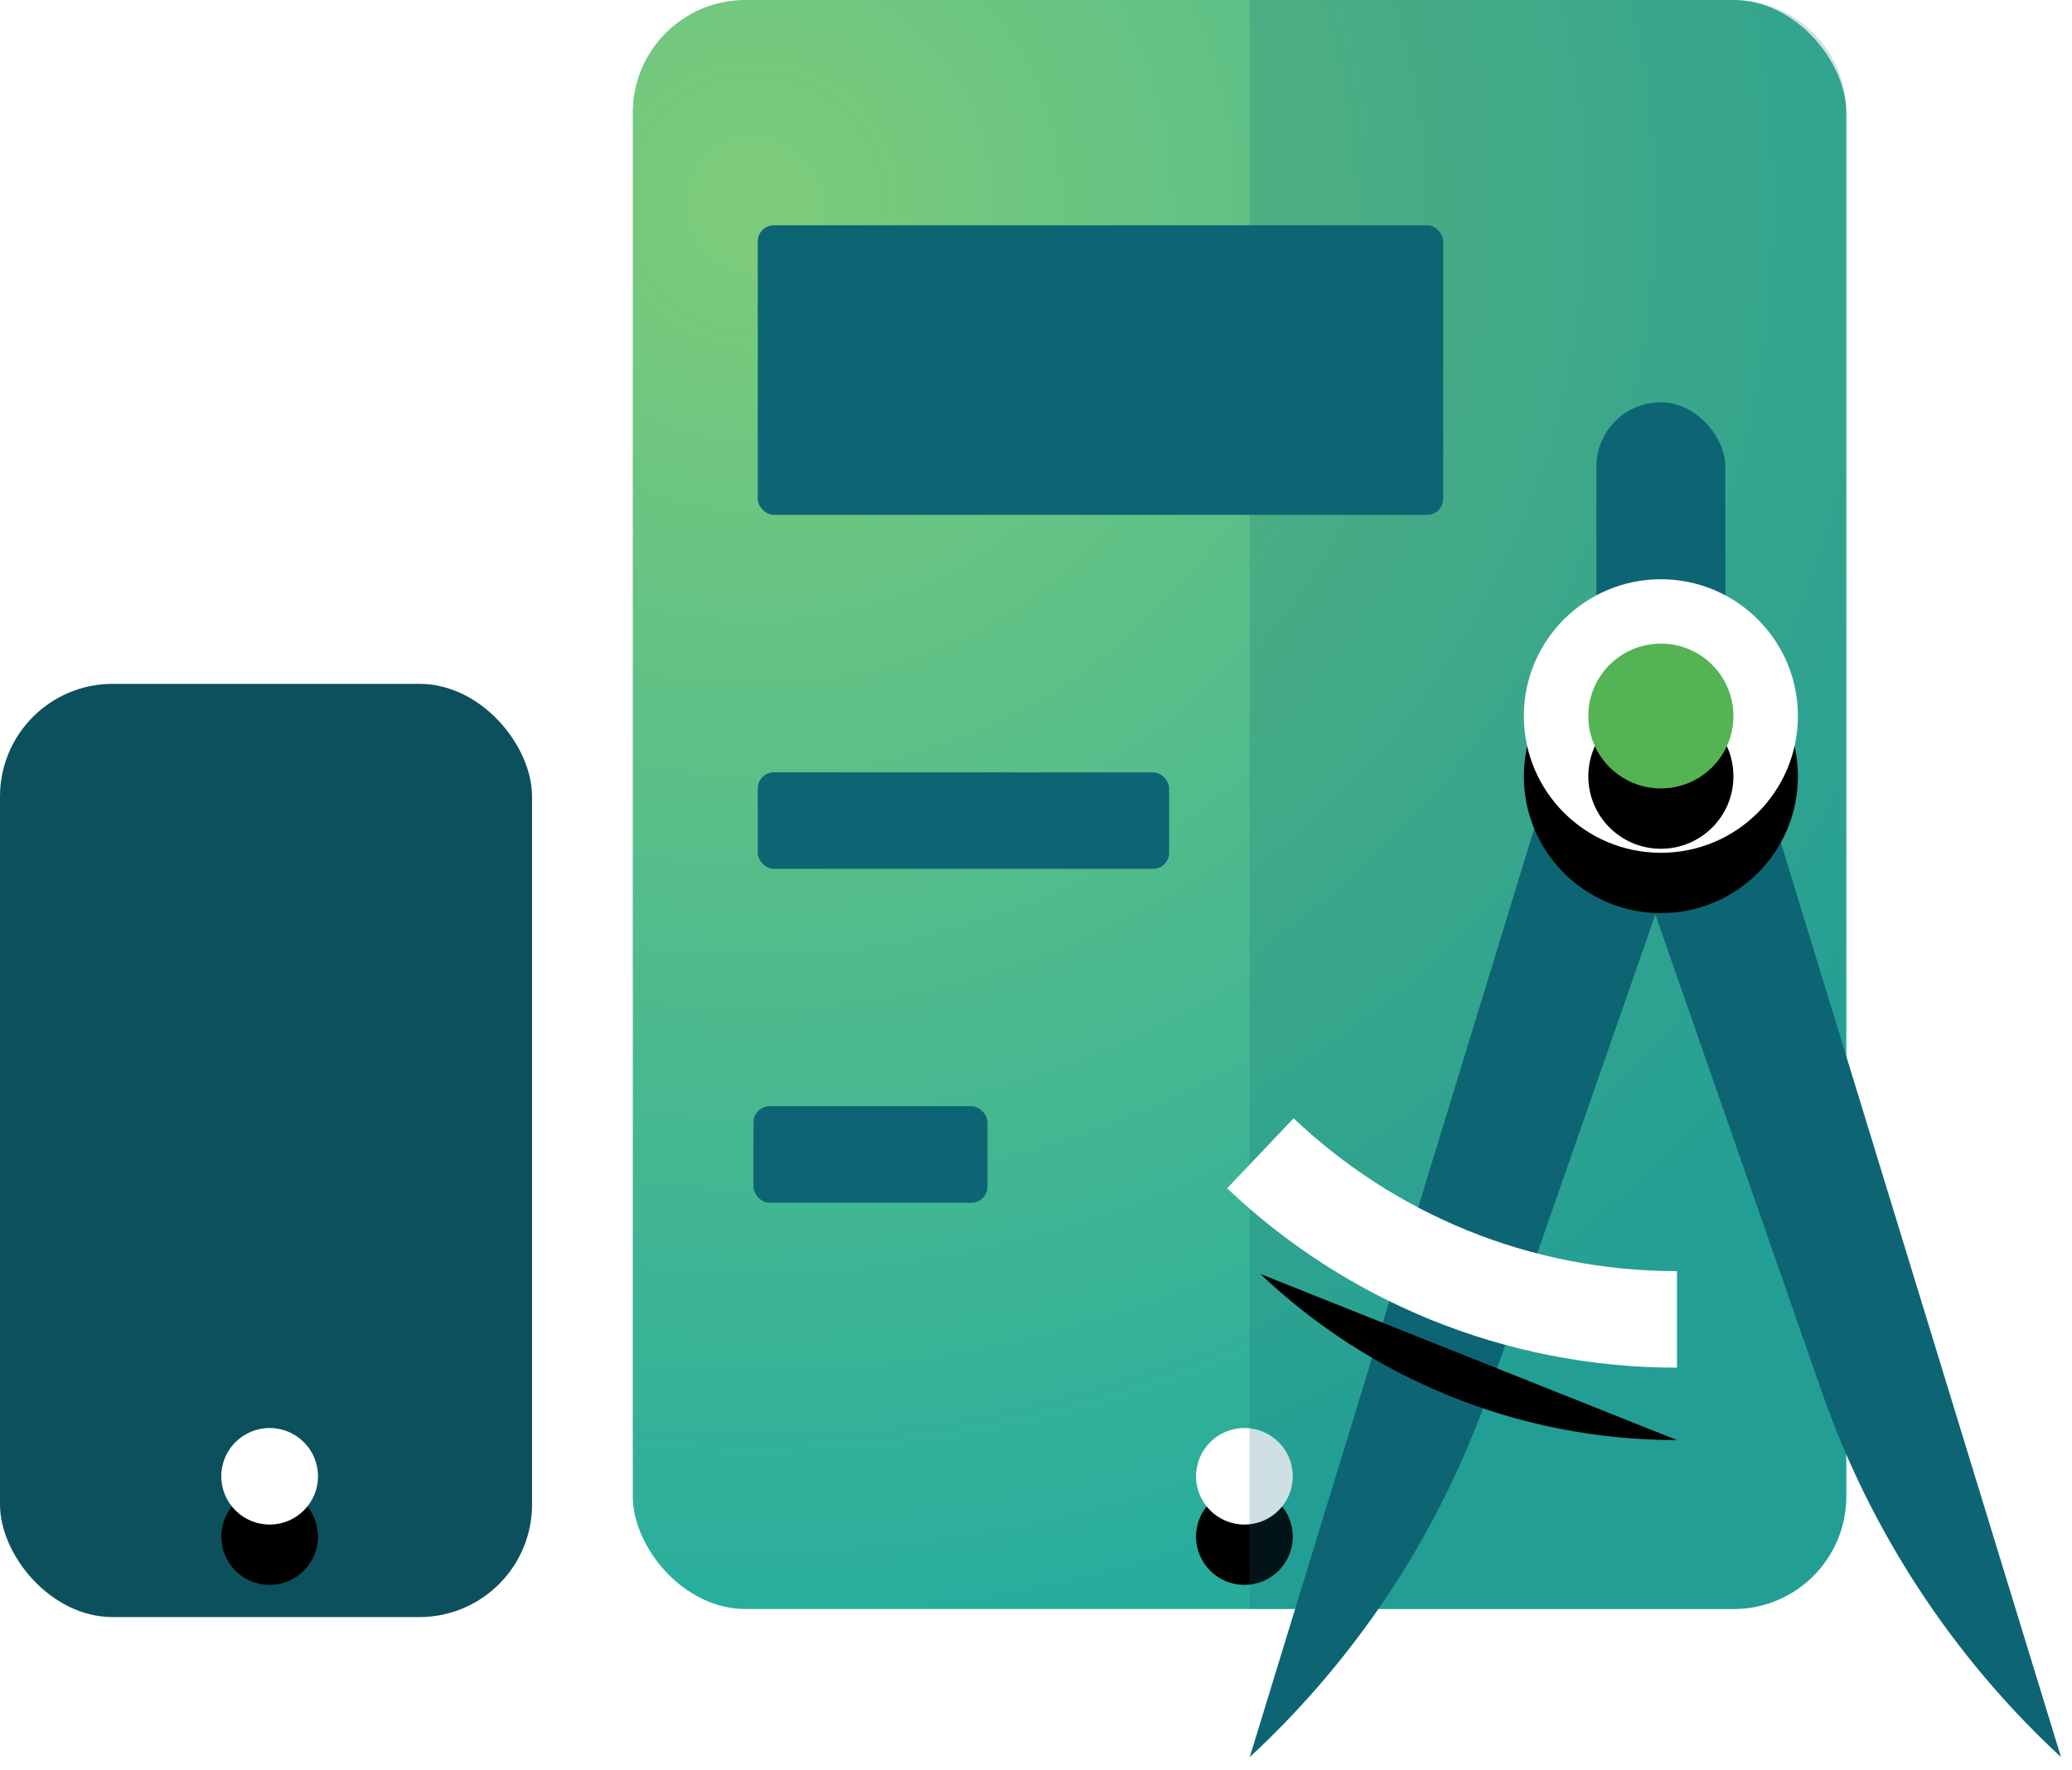 <?xml version="1.0" encoding="UTF-8"?> <svg xmlns="http://www.w3.org/2000/svg" xmlns:xlink="http://www.w3.org/1999/xlink" width="103px" height="88px" viewBox="0 0 103 88"><!-- Generator: Sketch 52.6 (67491) - http://www.bohemiancoding.com/sketch --><title>ic-Template</title><desc>Created with Sketch.</desc><defs><ellipse id="path-1" cx="13.404" cy="39.4" rx="2.404" ry="2.4"></ellipse><filter x="-187.2%" y="-125.0%" width="474.3%" height="475.0%" id="filter-2"><feOffset dx="0" dy="3" in="SourceAlpha" result="shadowOffsetOuter1"></feOffset><feGaussianBlur stdDeviation="2.5" in="shadowOffsetOuter1" result="shadowBlurOuter1"></feGaussianBlur><feColorMatrix values="0 0 0 0 0.043 0 0 0 0 0.275 0 0 0 0 0.318 0 0 0 0.431 0" type="matrix" in="shadowBlurOuter1"></feColorMatrix></filter><radialGradient cx="10.148%" cy="12.31%" fx="10.148%" fy="12.31%" r="117.677%" gradientTransform="translate(0.101,0.123),scale(1,0.754),rotate(53.441),translate(-0.101,-0.123)" id="radialGradient-3"><stop stop-color="#7ECC79" offset="0%"></stop><stop stop-color="#28AD9D" offset="100%"></stop></radialGradient><ellipse id="path-4" cx="30.404" cy="73.4" rx="2.404" ry="2.4"></ellipse><filter x="-187.2%" y="-125.0%" width="474.3%" height="475.0%" id="filter-5"><feOffset dx="0" dy="3" in="SourceAlpha" result="shadowOffsetOuter1"></feOffset><feGaussianBlur stdDeviation="2.5" in="shadowOffsetOuter1" result="shadowBlurOuter1"></feGaussianBlur><feColorMatrix values="0 0 0 0 0.043 0 0 0 0 0.275 0 0 0 0 0.318 0 0 0 0.431 0" type="matrix" in="shadowBlurOuter1"></feColorMatrix></filter><ellipse id="path-6" cx="20.438" cy="15.6" rx="6.812" ry="6.8"></ellipse><filter x="-66.1%" y="-44.1%" width="232.1%" height="232.4%" id="filter-7"><feOffset dx="0" dy="3" in="SourceAlpha" result="shadowOffsetOuter1"></feOffset><feGaussianBlur stdDeviation="2.5" in="shadowOffsetOuter1" result="shadowBlurOuter1"></feGaussianBlur><feColorMatrix values="0 0 0 0 0.043 0 0 0 0 0.275 0 0 0 0 0.318 0 0 0 0.431 0" type="matrix" in="shadowBlurOuter1"></feColorMatrix></filter><ellipse id="path-8" cx="20.438" cy="15.6" rx="3.607" ry="3.6"></ellipse><filter x="-124.8%" y="-83.3%" width="349.5%" height="350.0%" id="filter-9"><feOffset dx="0" dy="3" in="SourceAlpha" result="shadowOffsetOuter1"></feOffset><feGaussianBlur stdDeviation="2.5" in="shadowOffsetOuter1" result="shadowBlurOuter1"></feGaussianBlur><feColorMatrix values="0 0 0 0 0.043 0 0 0 0 0.275 0 0 0 0 0.318 0 0 0 0.431 0" type="matrix" in="shadowBlurOuter1"></feColorMatrix></filter><path d="M0.529,37.341 C5.92,42.459 13.212,45.6 21.239,45.6" id="path-10"></path><filter x="-59.8%" y="-113.7%" width="214.9%" height="388.1%" id="filter-11"><feMorphology radius="2.4" operator="dilate" in="SourceAlpha" result="shadowSpreadOuter1"></feMorphology><feOffset dx="0" dy="3" in="shadowSpreadOuter1" result="shadowOffsetOuter1"></feOffset><feMorphology radius="2.4" operator="erode" in="SourceAlpha" result="shadowInner"></feMorphology><feOffset dx="0" dy="3" in="shadowInner" result="shadowInner"></feOffset><feComposite in="shadowOffsetOuter1" in2="shadowInner" operator="out" result="shadowOffsetOuter1"></feComposite><feGaussianBlur stdDeviation="2.5" in="shadowOffsetOuter1" result="shadowBlurOuter1"></feGaussianBlur><feColorMatrix values="0 0 0 0 0.043 0 0 0 0 0.275 0 0 0 0 0.318 0 0 0 0.431 0" type="matrix" in="shadowBlurOuter1"></feColorMatrix></filter></defs><g id="Home" stroke="none" stroke-width="1" fill="none" fill-rule="evenodd"><g id="Resources" transform="translate(-313, -610)"><g id="Group" transform="translate(191, 582)"><g id="ic-Template" transform="translate(101, 0)"><rect id="Rectangle" fill-rule="nonzero" x="0" y="0" width="144" height="144"></rect><g id="Group-98" transform="translate(21, 28)"><g id="Group-14" transform="translate(0, 34)"><rect id="Rectangle-Copy-55" fill="#0D505D" x="5.34683409e-13" y="-1.42108547e-14" width="26.449" height="46.4" rx="5.6"></rect><g id="Oval"><use fill="black" fill-opacity="1" filter="url(#filter-2)" xlink:href="#path-1"></use><use fill="#FFFFFF" fill-rule="evenodd" xlink:href="#path-1"></use></g></g><g id="Group-100" transform="translate(31.456, 0)"><rect id="Rectangle" fill="url(#radialGradient-3)" x="0" y="0" width="60.324" height="80" rx="5.6"></rect><g id="Oval-Copy-83"><use fill="black" fill-opacity="1" filter="url(#filter-5)" xlink:href="#path-4"></use><use fill="#FFFFFF" fill-rule="evenodd" xlink:href="#path-4"></use></g><path d="M30.662,0 L54.724,-8.8817842e-16 C57.816,-1.45631557e-15 60.324,2.507 60.324,5.6 L60.324,74.4 C60.324,77.493 57.816,80 54.724,80 L30.662,80 L30.662,0 Z" id="Rectangle-Copy-54" fill="#0D6574" fill-rule="nonzero" opacity="0.2"></path><rect id="Rectangle" fill="#0D6574" x="6.213" y="11.2" width="34.074" height="14.4" rx="0.8"></rect><rect id="Rectangle-Copy-35" fill="#0D6574" x="6.213" y="38.4" width="20.449" height="4.8" rx="0.8"></rect><rect id="Rectangle-Copy-36" fill="#0D6574" x="6" y="55" width="11.632" height="4.8" rx="0.8"></rect></g><g id="Group-99" transform="translate(62.125, 20)"><path d="M20.164,19.977 L25.332,18.4 L40.329,67.363 C34.936,62.369 30.852,56.128 28.432,49.188 L20.164,25.47 L11.896,49.188 C9.477,56.128 5.392,62.369 -5.68434189e-13,67.363 L14.997,18.4 L20.164,19.977 Z" id="Combined-Shape" fill="#0D6574"></path><rect id="Rectangle" fill="#0D6574" x="17.232" y="0" width="6.412" height="13.6" rx="3.2"></rect><g id="Oval"><use fill="black" fill-opacity="1" filter="url(#filter-7)" xlink:href="#path-6"></use><use fill="#FFFFFF" fill-rule="evenodd" xlink:href="#path-6"></use></g><g id="Oval-Copy-82"><use fill="black" fill-opacity="1" filter="url(#filter-9)" xlink:href="#path-8"></use><use fill="#54B454" fill-rule="evenodd" xlink:href="#path-8"></use></g><g id="Path"><use fill="black" fill-opacity="1" filter="url(#filter-11)" xlink:href="#path-10"></use><use stroke="#FFFFFF" stroke-width="4.8" xlink:href="#path-10"></use></g></g></g></g></g></g></g></svg> 